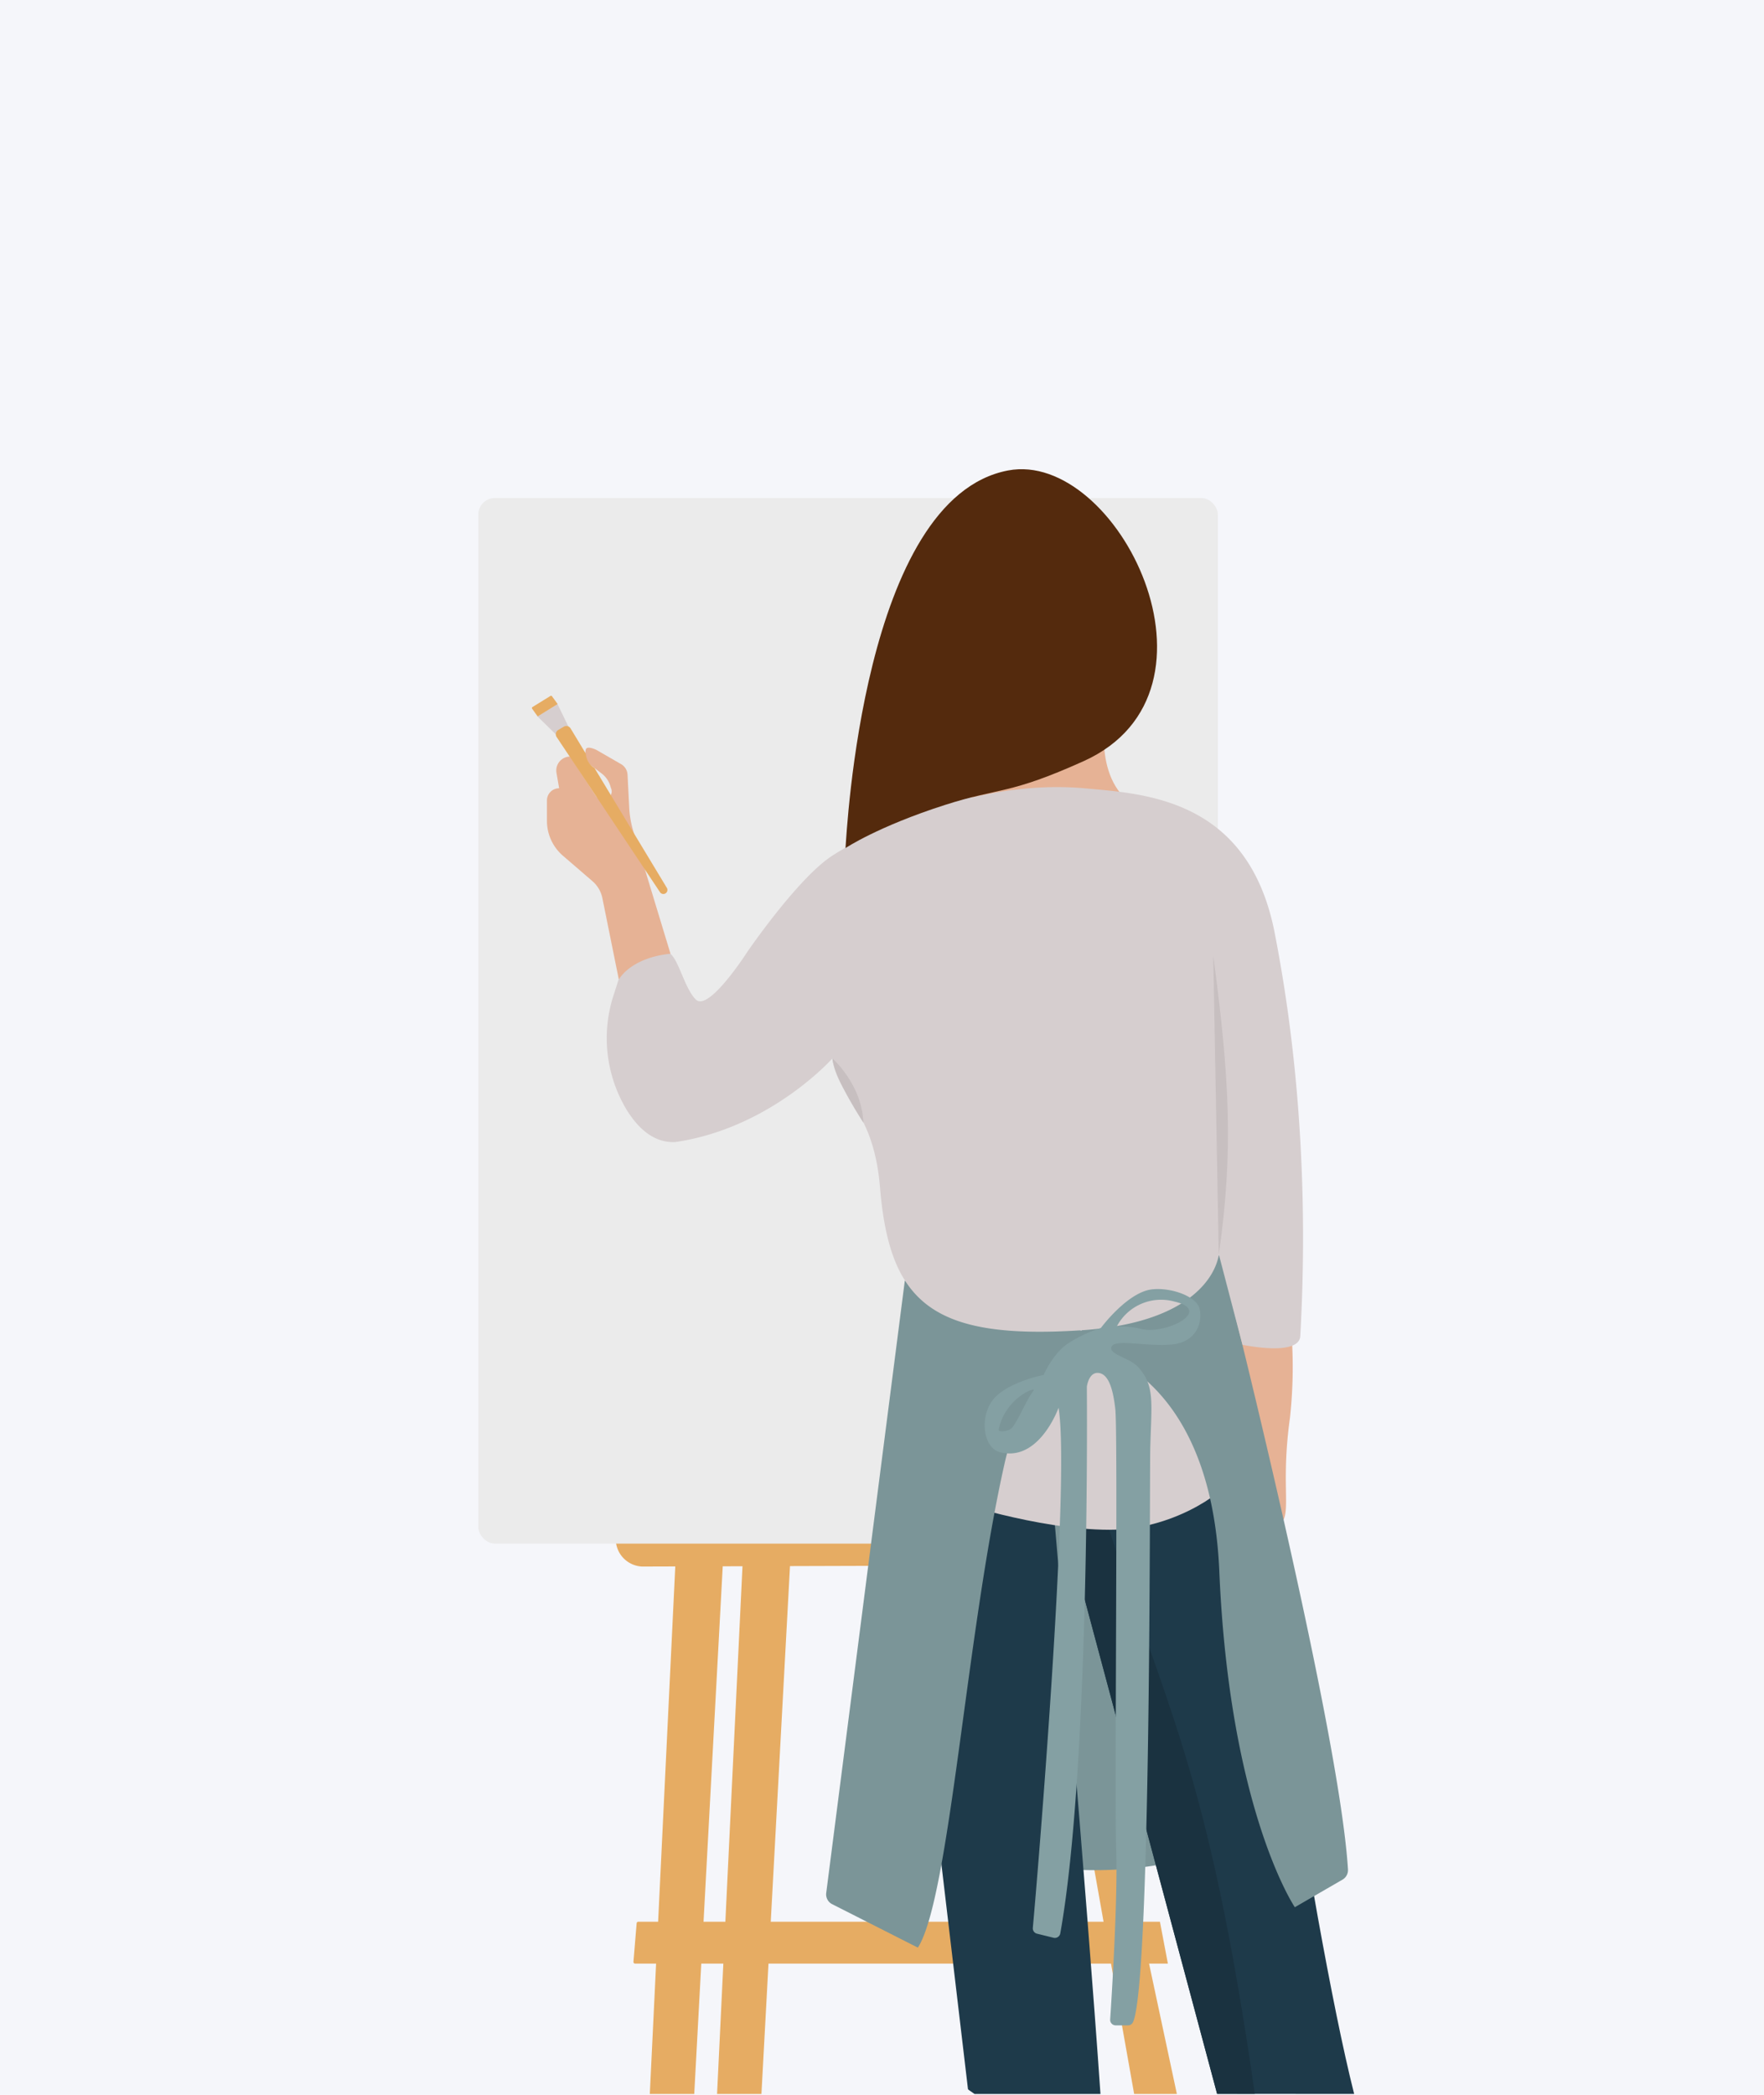 <svg xmlns="http://www.w3.org/2000/svg" viewBox="0 0 320 380">
    <defs>
        <style>.cls-1{fill:#f5f6fa;}.cls-2{fill:#e6ac63;}.cls-3{fill:#ebebeb;}.cls-4{fill:#e6b295;}.cls-5{fill:#7b9598;}.cls-6{fill:#1e3a4a;}.cls-7{fill:#1a3240;}.cls-8{fill:#d6cecf;}.cls-9{fill:#84a0a3;}.cls-10{fill:#c7bfc0;}.cls-11{fill:#542a0d;}</style>
    </defs>
    <title>Монтажная область 1</title>
    <g id="Слой">
        <rect class="cls-1" x="-506.41" y="-303.66" width="1600" height="1198"/>
    </g>
    <g id="Слой_3">
        <polygon class="cls-2" points="138.13 379.84 143.8 275.02 135.13 275.02 130.08 379.84 138.13 379.84"/>
        <polygon class="cls-2" points="125.94 379.84 131.6 275.02 122.94 275.02 117.88 379.84 125.94 379.84"/>
        <path class="cls-2" d="M114.91,355.89l.58-7a.31.31,0,0,1,.32-.29h94.61l1.44,7.6-96.64,0A.31.31,0,0,1,114.91,355.89Z"/>
        <polygon class="cls-2" points="213.49 379.84 201.58 324.02 196.76 329.26 205.74 379.84 213.49 379.84"/>
        <path class="cls-2" d="M111.7,279.17h0a5,5,0,0,0,4.8,5l53.2-.16v-4.84Z"/>
        <rect class="cls-3" x="86.77" y="90.34" width="134.16" height="189.67" rx="3" ry="3"/>
        <path class="cls-4" d="M234.19,240.66a85,85,0,0,1-.18,16.51c-2.11,15.11,1.48,19.13-3.8,20.25-11.2,2.39-9-38.73-9-38.73Z"/>
        <path class="cls-4" d="M200.55,129.67s-2.57,13.44,6.85,17.25c6.4,2.6-35.42.4-35.42.4Z"/>
        <path class="cls-5" d="M187.78,338.39a69.33,69.33,0,0,0,31.15-2.17l-8-73.86-23.15,3Z"/>
        <path class="cls-6" d="M176.78,379.84h22.85c-2.43-35.5-8.6-107.13-8.6-107.13l-21.1-4.35-2.67,40L175.6,379S176,379.33,176.78,379.84Z"/>
        <path class="cls-6" d="M245.65,379.84c-8.16-32.31-20.05-117.48-20.05-117.48L193.26,277l27.53,102.82Z"/>
        <path class="cls-7" d="M193.26,277l27.53,102.82h6.84c-8.7-60.5-16.29-69.68-27.54-105.92Z"/>
        <path class="cls-8" d="M172,272s16.11,5.5,29.25,5.5c11.34,0,20.65-6.63,22-9.16,2.53-4.62-5.49-27.7-5.49-27.7l-6.64,3.55h-9.55l-10.28-1.37Z"/>
        <path class="cls-5" d="M166.51,353.3l-15.64-7.93a2,2,0,0,1-1-1.9L164.14,232.3s8.12,6.39,17.79,7.06,14.24,2,14.24,2l5.41-5s9,3,12.35,0,8.62-10.69,8.62-10.69l.38,8.35s20,79.32,21.6,105.09a2,2,0,0,1-1,1.86l-8.64,5s-11.84-17.48-13.7-60.94c-1.62-37.77-25-40.66-25-40.66s-10.31,5-13.93,21C175.22,296.54,172.31,344.21,166.51,353.3Z"/>
        <path class="cls-8" d="M151,192s-11.22,12.65-28.5,15.17c-3.84.19-6.72-2.45-8.81-5.83a25.19,25.19,0,0,1-2.32-21l.85-2.66s2.81-5.71,8.59-5c2.08,0,3.08,6.29,5.41,8.63s9.34-8.63,9.34-8.63,9.19-13.44,15.44-17.47S176.3,141.17,196.8,143c10.8,1,29.73,1.8,34.46,26.35,2.12,11,6.62,37.15,4.62,73-.21,3.8-10.49,1.59-10.49,1.59l-4.28-16.36c-.68,4.15-5.49,12.45-24.94,13.73-27,1.76-34.81-4.92-36.54-26C158.46,201.2,152,199.2,151,192Z"/>
        <path class="cls-4" d="M112.26,177.69l-3-14.84a5.51,5.51,0,0,0-1.78-3l-5.36-4.62a8.33,8.33,0,0,1-2.9-6.31v-3.72a2.21,2.21,0,0,1,2.21-2.21h0l-.48-2.8a2.52,2.52,0,0,1,2.48-2.95h0l4.66,7.15a1.56,1.56,0,0,0,2.07.49h0a1.49,1.49,0,0,0,.64-2h0a4.54,4.54,0,0,0-1.79-2.67L107.42,139a2.83,2.83,0,0,1-1.16-3c.12-.75,1.56-.16,2,.07l4.42,2.55a2.36,2.36,0,0,1,1.16,1.91l.3,5.9a18.05,18.05,0,0,0,.77,4.43L121.63,173C114.26,173.78,112.26,177.69,112.26,177.69Z"/>
        <path class="cls-9" d="M217.63,237.47c-.51-2.34-5.31-4-8.73-3.57-4.45.57-9.2,7-9.2,7a25.1,25.1,0,0,0-5.82,2.71c-2.92,1.9-4.56,5.81-4.56,5.81s-5.7,1.07-8.63,3.88c-3.12,3-2.55,9.27.69,10.12,7.13,1.88,10.65-8.06,10.65-8.06,2.19,13.28-3.9,86-4.67,94.35a1,1,0,0,0,.76,1.06l3,.74a1,1,0,0,0,1.22-.78c5.46-30.54,4.82-99.16,4.82-99.16s.33-2.84,2.25-2.5,2.58,3.64,2.91,6.5c.5,4.23-.16,70.33.17,80.16.29,8.54-.8,26.13-1.1,30.61a1,1,0,0,0,1,1.06h2.24a1,1,0,0,0,.91-.59c3.27-7.2,3-97.61,3.12-103.91.2-8.4.93-11.57-2.28-15-1.53-1.63-5.42-2.23-4.71-3.65s6.54.1,11-.37S218.14,239.8,217.63,237.47Zm-30.12,14.75c-1.38,1.82-2.57,5-3.82,6.67-.65.85-2.64.94-2.53.44C182.38,253.48,188.05,251.49,187.51,252.22Zm19.59-11.13a14.59,14.59,0,0,0-4.53-.43A9.08,9.08,0,0,1,213,236.09C220.13,237.72,211.6,242.1,207.1,241.09Z"/>
        <path class="cls-10" d="M220.09,173.34c3,22.45,3.67,35.67,1,54.29Z"/>
        <path class="cls-10" d="M151,192s5.37,4.68,5.63,11.68C156.67,203.68,151.29,195.62,151,192Z"/>
        <path class="cls-8" d="M101.31,133.69l2.08-1.32-2.27-4.68-3.63,2.25Z"/>
        <path class="cls-2" d="M99.83,126.26l-3.24,2a.21.21,0,0,0-.06.3l1,1.4,3.63-2.25-1-1.37A.22.22,0,0,0,99.83,126.26Z"/>
        <path class="cls-2" d="M120.72,162.06h0a.73.73,0,0,0,.25-1l-13.12-21.73a3.32,3.32,0,0,1-1.58-2.62l-2.76-4.57a.91.91,0,0,0-1.25-.31l-1,.59a.91.91,0,0,0-.28,1.28l18.74,28.13A.73.73,0,0,0,120.72,162.06Z"/>
        <path class="cls-11" d="M182.88,85.34c-26.41,5-29.28,65.95-29.5,68.5,0,0,5.87-3.92,18-7.81,10.13-3.24,11.53-1.79,25.29-8C224.56,125.32,202.68,81.59,182.88,85.34Z"/>
    </g>
</svg>